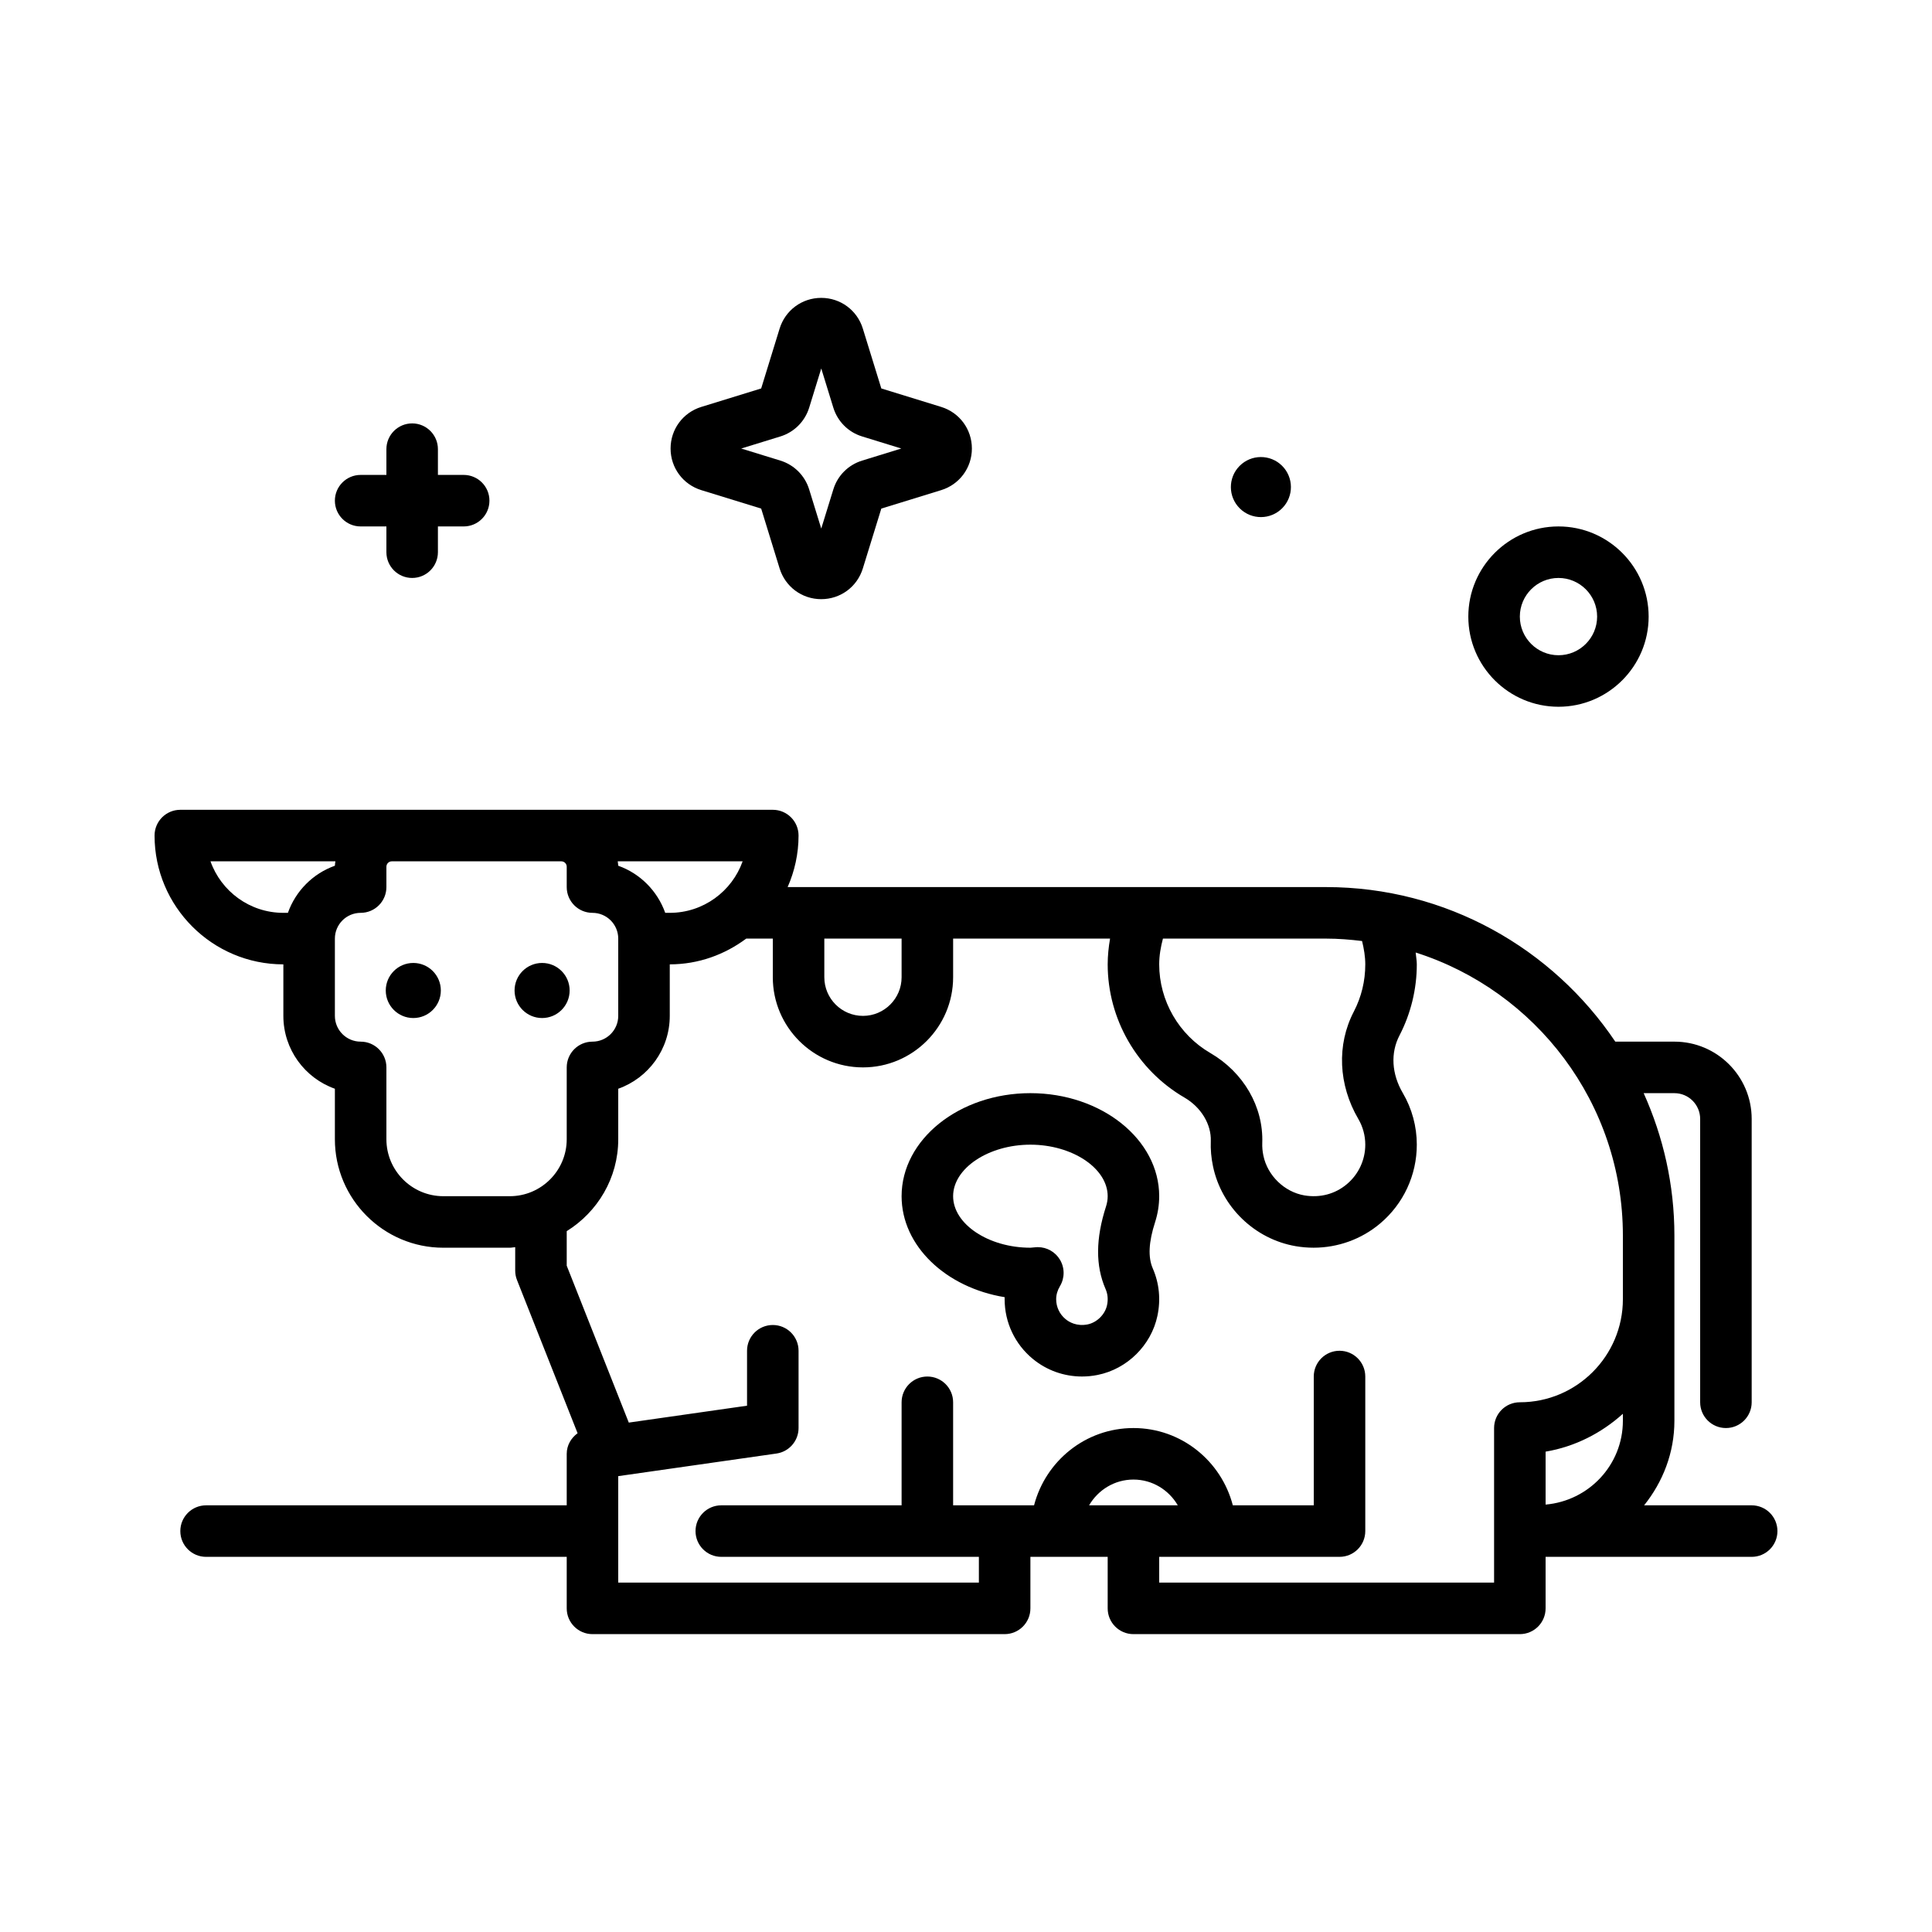 <svg id="cow" enable-background="new 0 0 300 300" height="512" viewBox="0 0 300 300" width="512" xmlns="http://www.w3.org/2000/svg"><g><path d="m272 233.745h-16.702c2.896-3.615 4.702-8.139 4.702-13.121v-18.879-9.895c0-7.878-1.732-15.347-4.773-22.105h4.773c2.207 0 4 1.795 4 4v44c0 2.209 1.789 4 4 4s4-1.791 4-4v-44c0-6.617-5.383-12-12-12h-9.178c-9.723-14.462-26.231-24-44.928-24h-83.59c1.077-2.454 1.695-5.153 1.695-8 0-2.209-1.789-4-4-4h-91.999c-2.211 0-4 1.791-4 4 0 11.027 8.973 20 20 20v8c0 5.215 3.344 9.664 8 11.314v7.842c0 9.287 7.555 16.844 16.844 16.844h10.312c.289 0 .558-.071.844-.085v3.638c0 .504.094 1.004.281 1.471l9.408 23.781c-1.008.732-1.689 1.876-1.689 3.196v8h-56c-2.211 0-4 1.791-4 4s1.789 4 4 4h56v8c0 2.209 1.789 4 4 4h64c2.211 0 4-1.791 4-4v-8h12v8c0 2.209 1.789 4 4 4h60c2.211 0 4-1.791 4-4v-8h32c2.211 0 4-1.791 4-4s-1.789-4.001-4-4.001zm-32-.113v-8.221c4.583-.772 8.686-2.894 12-5.878v1.091c0 6.851-5.297 12.428-12 13.008zm-28.5-87.511c.297 1.216.5 2.429.5 3.624 0 2.594-.602 5.066-1.785 7.348-2.672 5.129-2.402 11.361.711 16.672.703 1.203 1.074 2.578 1.074 3.98 0 2.365-1.039 4.596-2.848 6.121-1.836 1.549-4.172 2.16-6.602 1.756-3.105-.533-5.727-3.068-6.371-6.17-.141-.666-.199-1.33-.176-1.98.195-5.605-2.895-10.955-8.062-13.959-4.898-2.846-7.941-8.121-7.941-13.768 0-1.359.234-2.689.58-4h25.315c1.9 0 3.764.151 5.605.376zm-83.5-.376h12v6c0 3.309-2.691 6-6 6s-6-2.691-6-6zm-24-4h-.705c-1.208-3.401-3.893-6.109-7.295-7.314-.004-.235-.059-.455-.081-.686h19.397c-1.652 4.656-6.101 8-11.316 8zm-59.295 0h-.705c-5.215 0-9.664-3.344-11.316-8h19.397c-.022.23-.077.451-.081.686-3.402 1.205-6.086 3.913-7.295 7.314zm24.139 44c-4.875 0-8.844-3.967-8.844-8.844v-11.156c0-2.209-1.789-4-4-4-2.207 0-4-1.795-4-4v-12c0-2.205 1.793-4 4-4 2.211 0 4-1.791 4-4v-3.16c0-.463.375-.84.84-.84h26.32c.465 0 .84.377.84.84v3.16c0 2.209 1.789 4 4 4 2.207 0 4 1.795 4 4v12c0 2.205-1.793 4-4 4-2.211 0-4 1.791-4 4v11.156c0 4.877-3.969 8.844-8.844 8.844zm100.269 48c1.388-2.38 3.94-4 6.887-4s5.499 1.62 6.887 4zm62.887 12h-52v-4h28c2.211 0 4-1.791 4-4v-24c0-2.209-1.789-4-4-4s-4 1.791-4 4v20h-12.568c-1.789-6.881-7.997-12-15.432-12s-13.643 5.119-15.432 12h-12.568v-16c0-2.209-1.789-4-4-4s-4 1.791-4 4v16h-28c-2.211 0-4 1.791-4 4s1.789 4 4 4h40v4h-56v-16.531l24.566-3.51c1.969-.281 3.434-1.969 3.434-3.959v-12c0-2.209-1.789-4-4-4s-4 1.791-4 4v8.531l-18.362 2.624-9.638-24.364v-5.363c4.783-2.975 8-8.237 8-14.272v-7.842c4.656-1.65 8-6.1 8-11.314v-8c4.462 0 8.545-1.52 11.876-4h4.124v6c0 7.719 6.281 14 14 14s14-6.281 14-14v-6h24.368c-.225 1.318-.368 2.651-.368 4 0 8.486 4.57 16.412 11.922 20.686 2.574 1.496 4.18 4.15 4.09 6.756-.051 1.291.066 2.607.34 3.904 1.316 6.332 6.48 11.322 12.848 12.416.926.158 1.852.236 2.773.236 3.773 0 7.43-1.311 10.336-3.762 3.617-3.049 5.691-7.508 5.691-12.236 0-2.822-.75-5.598-2.176-8.025-1.738-2.967-1.926-6.223-.512-8.938 1.758-3.385 2.688-7.203 2.688-11.037 0-.612-.127-1.225-.177-1.838 18.633 5.92 32.177 23.376 32.177 43.943v9.895c0 8.822-7.176 16-16 16-2.211 0-4 1.791-4 4z"/><path d="m242 109.745c7.719 0 14-6.281 14-14s-6.281-14-14-14-14 6.281-14 14 6.281 14 14 14zm0-20c3.309 0 6 2.691 6 6s-2.691 6-6 6-6-2.691-6-6 2.691-6 6-6z"/><path d="m199.11 78.907c1.809-1.833 1.789-4.784-.043-6.593s-4.784-1.789-6.593.043-1.789 4.784.043 6.593 4.785 1.79 6.593-.043z"/><path d="m56 81.745h4v4c0 2.209 1.789 4 4 4s4-1.791 4-4v-4h4c2.211 0 4-1.791 4-4s-1.789-4-4-4h-4v-4c0-2.209-1.789-4-4-4s-4 1.791-4 4v4h-4c-2.211 0-4 1.791-4 4s1.789 4 4 4z"/><path d="m64.177 149.527c-2.362 0-4.276 1.915-4.276 4.276s1.915 4.277 4.276 4.277 4.276-1.915 4.276-4.277-1.915-4.276-4.276-4.276z"/><path d="m88.453 153.803c0-2.362-1.915-4.276-4.276-4.276s-4.276 1.915-4.276 4.276 1.915 4.277 4.276 4.277 4.276-1.915 4.276-4.277z"/><path d="m180 185.745c0-8.822-8.973-16-20-16s-20 7.178-20 16c0 7.729 6.883 14.193 16.004 15.68-.004.105-.004.213-.004.32 0 3.609 1.602 6.994 4.398 9.283 2.16 1.773 4.844 2.715 7.613 2.715.805 0 1.617-.08 2.426-.242 4.59-.918 8.32-4.605 9.285-9.166.539-2.518.289-5.068-.719-7.377-.758-1.738-.641-4.084.359-7.18.423-1.316.638-2.674.638-4.033zm-8.332 14.404c0 .004.004.006.004.01.34.777.418 1.619.227 2.512-.305 1.439-1.578 2.695-3.031 2.986-1.688.326-2.852-.367-3.398-.814-.934-.766-1.469-1.895-1.469-3.098 0-.697.199-1.381.59-2.033.758-1.271.754-2.857-.012-4.123-.727-1.203-2.027-1.932-3.422-1.932-.074 0-.148.002-.223.006l-.934.082c-6.504 0-12-3.664-12-8s5.496-8 12-8 12 3.664 12 8c0 .529-.086 1.062-.254 1.582-1.621 5.026-1.644 9.221-.078 12.822z"/><path d="m108.898 76.108 9.297 2.865 2.863 9.295c.883 2.854 3.477 4.77 6.461 4.77 2.988 0 5.582-1.916 6.461-4.768l2.871-9.297 9.297-2.865c2.852-.881 4.766-3.477 4.766-6.461s-1.914-5.58-4.766-6.461l-9.297-2.867-2.871-9.297c-.879-2.852-3.473-4.768-6.461-4.768-2.984 0-5.578 1.916-6.461 4.77l-2.863 9.295-9.297 2.867c-2.852.879-4.77 3.477-4.77 6.461s1.919 5.582 4.77 6.461zm12.278-8.336c2.137-.658 3.809-2.328 4.473-4.471l1.875-6.084 1.871 6.07c.656 2.15 2.332 3.828 4.473 4.482l6.086 1.877-6.082 1.875c-2.148.66-3.82 2.336-4.469 4.467l-1.879 6.086-1.879-6.088c-.66-2.135-2.328-3.803-4.465-4.465l-6.086-1.875z"/></g></svg>